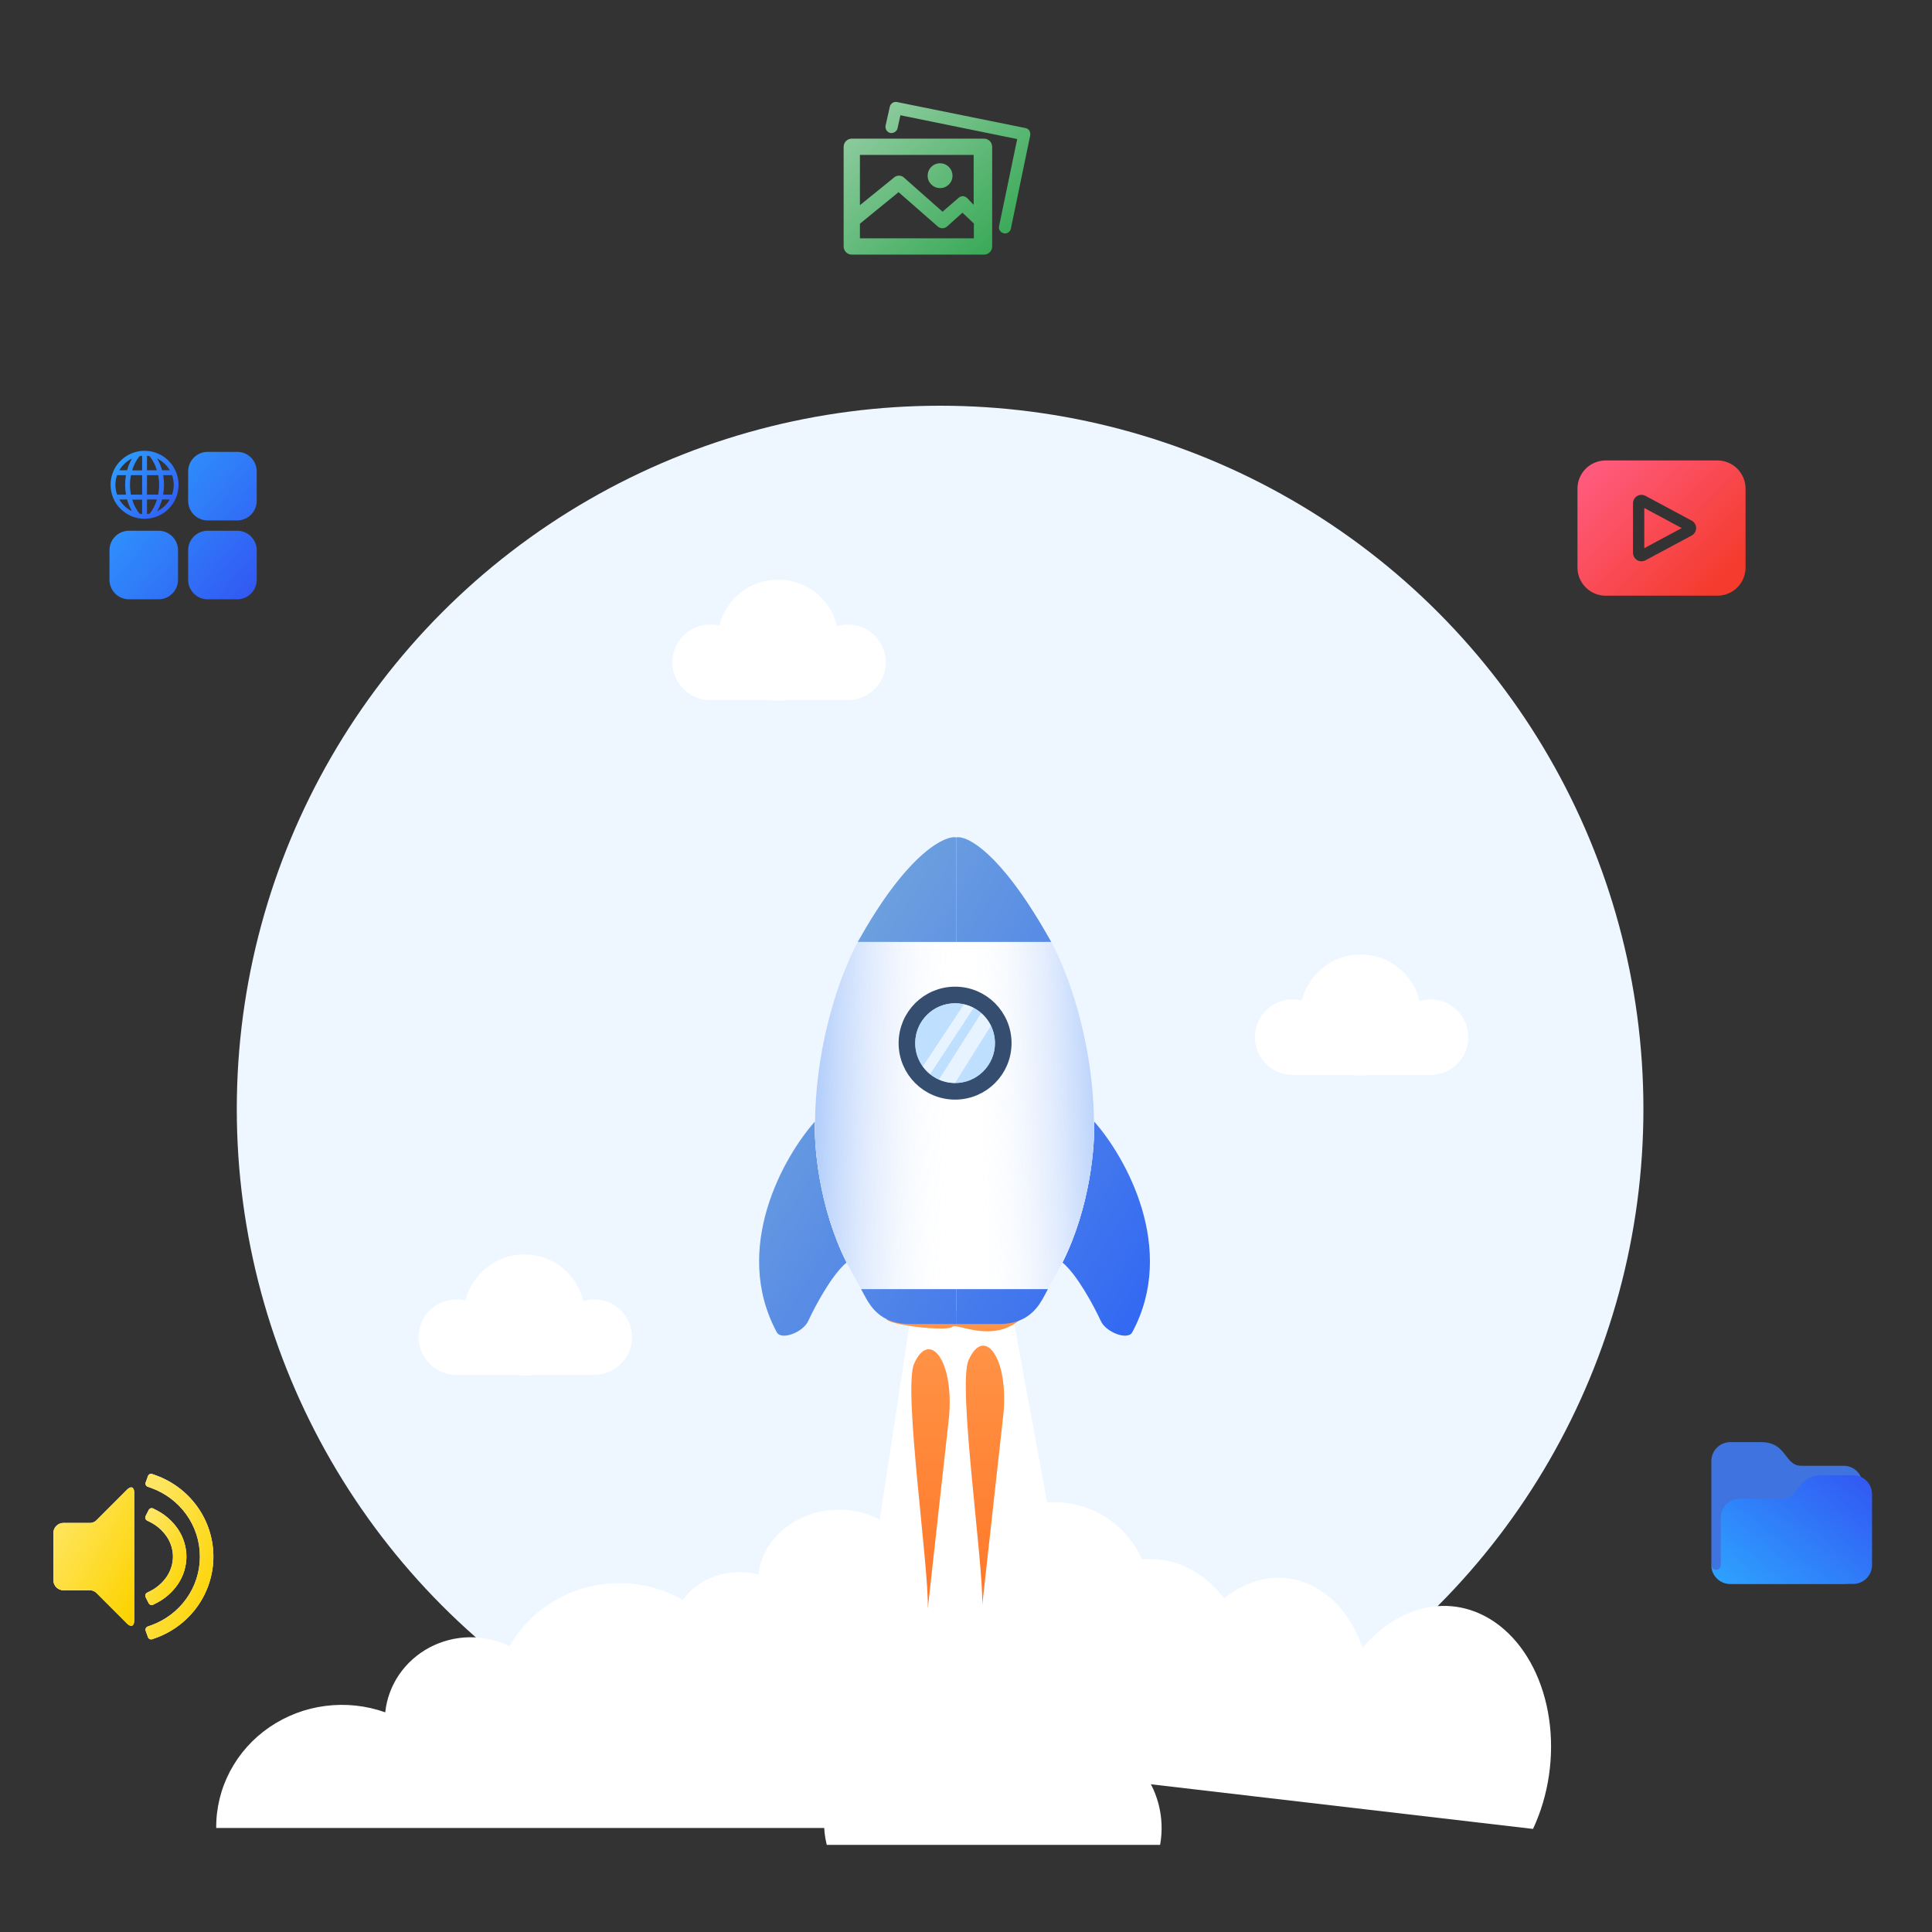 <svg width="300" height="300" viewBox="0 0 300 300" fill="none" xmlns="http://www.w3.org/2000/svg">
<rect x="0" y="0" width="300" height="300" fill="#333333" stroke="none"/>
<circle cx="145.978" cy="172.21" r="109.21" fill="#EEF7FF"/>
<path d="M233.555 253.008C230.337 250.198 226.421 248.955 222.436 249.479C218.451 250.002 214.628 252.262 211.58 255.895C210.728 253.398 209.474 251.199 207.9 249.437C206.326 247.675 204.466 246.391 202.441 245.667C200.416 244.943 198.269 244.795 196.14 245.232C194.01 245.67 191.945 246.683 190.077 248.207C187.297 244.557 183.561 242.397 179.524 242.106C175.488 241.815 171.409 243.412 168.003 246.616C164.598 249.82 162.084 254.427 160.902 259.627C159.721 264.828 159.947 270.29 161.542 275.054L238.047 283.994C240.486 278.789 241.379 272.685 240.544 266.927C239.71 261.169 237.21 256.192 233.555 253.008V253.008Z" fill="white"/>
<path d="M143.627 190.008L131.837 267.154L168.372 264.603L154.468 189.198L143.627 190.008Z" fill="white"/>
<path d="M176.949 274.409C178.177 273.317 179.121 271.942 179.698 270.405C180.275 268.867 180.469 267.212 180.263 265.583C180.057 263.954 179.457 262.399 178.514 261.053C177.572 259.707 176.315 258.61 174.853 257.856C176.294 256.223 177.356 254.293 177.964 252.204C178.573 250.115 178.712 247.918 178.374 245.769C178.035 243.62 177.226 241.572 176.004 239.77C174.782 237.968 173.178 236.457 171.305 235.344C169.431 234.23 167.335 233.543 165.166 233.329C162.996 233.116 160.806 233.381 158.75 234.108C156.695 234.834 154.826 236.004 153.275 237.533C151.724 239.062 150.529 240.913 149.776 242.954C149.471 243.796 149.242 244.663 149.091 245.545C148.433 245.2 147.754 244.897 147.057 244.639C143.414 243.314 139.411 243.368 135.806 244.792C132.201 246.215 129.244 248.908 127.496 252.361C125.748 255.813 125.33 259.786 126.321 263.526C127.312 267.266 129.644 270.513 132.874 272.652C130.894 274.297 129.42 276.468 128.626 278.913C127.831 281.359 127.746 283.979 128.382 286.47H180.142C180.524 284.349 180.436 282.17 179.885 280.087C179.333 278.003 178.331 276.065 176.949 274.409V274.409Z" fill="white"/>
<path d="M144.75 244.79C143.998 244.828 143.253 244.965 142.536 245.196L142.545 244.905C142.25 238.793 136.489 234.121 129.63 234.433C123.362 234.724 118.365 239.085 117.766 244.491C116.645 244.198 115.486 244.076 114.328 244.13C108.609 244.385 104.161 248.715 104.391 253.798C104.598 258.396 108.566 262.031 113.552 262.488C114.795 266.392 118.919 269.153 123.677 268.937C127.561 268.761 130.844 266.661 132.408 263.729C133.164 264.585 134.104 265.257 135.158 265.694C136.211 266.131 137.351 266.321 138.489 266.25C142.472 266.072 145.57 263.056 145.413 259.516C145.396 259.208 145.355 258.902 145.289 258.601C145.317 258.604 145.346 258.605 145.374 258.604C146.38 258.561 147.371 258.342 148.302 257.955L148.655 245.554C147.432 244.993 146.094 244.731 144.75 244.79V244.79Z" fill="white"/>
<path d="M146.823 280.415C146.725 276.927 145.674 273.528 143.778 270.564C141.881 267.601 139.208 265.18 136.031 263.55C132.854 261.92 129.287 261.139 125.697 261.287C122.107 261.435 118.622 262.508 115.599 264.394V264.17C115.48 260.027 113.959 256.037 111.271 252.817C108.584 249.597 104.879 247.325 100.73 246.352C96.58 245.38 92.216 245.76 88.311 247.435C84.407 249.11 81.179 251.987 79.125 255.62C77.191 254.673 75.048 254.196 72.882 254.232C70.716 254.268 68.591 254.814 66.69 255.825C64.79 256.836 63.172 258.281 61.975 260.034C60.778 261.788 60.038 263.797 59.82 265.89C56.856 264.834 53.673 264.492 50.543 264.893C47.414 265.293 44.431 266.425 41.85 268.19C39.27 269.956 37.169 272.302 35.727 275.029C34.286 277.756 33.547 280.781 33.574 283.846H146.592C146.771 282.711 146.849 281.563 146.823 280.415Z" fill="white"/>
<path d="M155.827 219.395L152.522 249.231C152.731 242.887 148.678 215.141 150.391 211.225C152.752 205.83 156.586 210.647 155.827 219.395ZM147.371 219.95L144.067 249.785C144.275 243.441 140.222 215.696 141.935 211.78C144.296 206.385 148.13 211.201 147.371 219.95ZM138.623 204.245C143.44 203.16 154.36 203.391 158.789 204.57C154.292 208.852 148.618 205.318 147.86 206.039C146.92 206.935 133.973 205.291 138.623 204.245Z" fill="url(#paint0_linear_3584_24246)"/>
<path d="M148.476 130.029C146.842 129.685 141.203 132.247 133.776 145.245C133.592 145.544 133.394 145.888 133.184 146.276H148.476L148.476 130.029Z" fill="url(#paint1_linear_3584_24246)"/>
<path d="M126.555 174.129C121.655 179.63 113.609 193.883 120.623 206.881C121.319 208.17 124.75 206.881 125.523 205.075C126.555 202.84 129.185 197.906 131.455 196.049C127.122 187.384 126.383 177.825 126.555 174.129Z" fill="url(#paint2_linear_3584_24246)"/>
<path d="M126.555 174.129C126.383 177.825 127.122 187.384 131.455 196.049L133.705 200.176H148.476L148.476 146.276H133.184C130.741 150.796 126.745 161.208 126.555 174.129Z" fill="white"/>
<path d="M126.555 174.129C126.383 177.825 127.122 187.384 131.455 196.049L133.705 200.176H148.476L148.476 146.276H133.184C130.741 150.796 126.745 161.208 126.555 174.129Z" fill="url(#paint3_linear_3584_24246)"/>
<path d="M134.549 201.723C135.581 203.528 137.335 205.591 141.255 205.591H143.834H148.476V200.176H133.705L134.549 201.723Z" fill="url(#paint4_linear_3584_24246)"/>
<path d="M148.476 130.029C150.109 129.685 155.232 132.247 162.66 145.245C162.843 145.544 163.041 145.888 163.251 146.276H148.476L148.476 130.029Z" fill="url(#paint5_linear_3584_24246)"/>
<path d="M169.881 174.129C174.78 179.63 182.827 193.883 175.812 206.881C175.116 208.17 171.686 206.881 170.912 205.075C169.881 202.84 167.25 197.906 164.981 196.049C169.313 187.384 170.052 177.825 169.881 174.129Z" fill="url(#paint6_linear_3584_24246)"/>
<path d="M169.881 174.129C170.052 177.825 169.313 187.384 164.981 196.049L162.73 200.176L148.476 200.176L148.476 146.276H163.251C165.695 150.796 169.691 161.208 169.881 174.129Z" fill="white"/>
<path d="M169.881 174.129C170.052 177.825 169.313 187.384 164.981 196.049L162.73 200.176L148.476 200.176L148.476 146.276H163.251C165.695 150.796 169.691 161.208 169.881 174.129Z" fill="url(#paint7_linear_3584_24246)"/>
<path d="M161.886 201.723C160.854 203.528 159.101 205.591 155.181 205.591H152.602L148.476 205.591V200.176L162.73 200.176L161.886 201.723Z" fill="url(#paint8_linear_3584_24246)"/>
<circle cx="148.305" cy="161.979" r="7.479" fill="#BFDFFF" stroke="#354D6E" stroke-width="2.579"/>
<path d="M149.66 155.938L143.277 165.587C143.607 166.048 144 166.46 144.442 166.814L151.207 156.51C150.725 156.254 150.206 156.06 149.66 155.938Z" fill="#E7F3FF"/>
<path fill-rule="evenodd" clip-rule="evenodd" d="M154.495 161.978C154.495 165.397 151.724 168.168 148.306 168.168L153.873 159.271C154.271 160.089 154.495 161.007 154.495 161.978ZM151.207 156.51C151.624 156.732 152.014 157 152.367 157.308L145.791 167.636C145.305 167.419 144.852 167.142 144.442 166.814L151.207 156.51ZM149.66 155.938L143.277 165.587C142.546 164.571 142.116 163.325 142.116 161.978C142.116 158.56 144.887 155.789 148.306 155.789C148.771 155.789 149.224 155.84 149.66 155.938Z" fill="#BFDFFF"/>
<path d="M145.791 167.636C146.559 167.978 147.41 168.168 148.306 168.168L153.873 159.271C153.506 158.518 152.992 157.852 152.367 157.308L145.791 167.636Z" fill="#E7F3FF"/>
<path fill-rule="evenodd" clip-rule="evenodd" d="M222.136 155.186C221.544 155.186 220.972 155.275 220.433 155.438C219.45 151.296 215.726 148.214 211.283 148.214C206.867 148.214 203.163 151.258 202.152 155.362C201.696 155.247 201.218 155.186 200.726 155.186C197.488 155.186 194.862 157.811 194.862 161.05C194.862 164.288 197.488 166.913 200.726 166.913H209.849C210.317 166.985 210.795 167.022 211.283 167.022C211.771 167.022 212.25 166.985 212.717 166.913H222.136C225.374 166.913 228 164.288 228 161.05C228 157.811 225.374 155.186 222.136 155.186Z" fill="white"/>
<path fill-rule="evenodd" clip-rule="evenodd" d="M92.274 201.758C91.681 201.758 91.11 201.846 90.571 202.01C89.587 197.867 85.864 194.786 81.421 194.786C77.005 194.786 73.301 197.83 72.29 201.933C71.833 201.819 71.356 201.758 70.864 201.758C67.625 201.758 65 204.383 65 207.621C65 210.86 67.625 213.485 70.864 213.485H79.987C80.454 213.556 80.933 213.594 81.421 213.594C81.908 213.594 82.387 213.556 82.855 213.485H92.274C95.512 213.485 98.137 210.86 98.137 207.621C98.137 204.383 95.512 201.758 92.274 201.758Z" fill="white"/>
<path fill-rule="evenodd" clip-rule="evenodd" d="M131.68 96.972C131.088 96.972 130.516 97.061 129.977 97.224C128.993 93.082 125.27 90 120.827 90C116.411 90 112.707 93.044 111.696 97.147C111.239 97.033 110.762 96.972 110.27 96.972C107.032 96.972 104.406 99.597 104.406 102.835C104.406 106.074 107.032 108.699 110.27 108.699H119.393C119.86 108.77 120.339 108.808 120.827 108.808C121.315 108.808 121.794 108.77 122.261 108.699H131.68C134.918 108.699 137.544 106.074 137.544 102.835C137.544 99.597 134.918 96.972 131.68 96.972Z" fill="white"/>
<path d="M36.838 80.811H32.241C30.574 80.811 29.217 79.454 29.217 77.787V73.19C29.217 71.523 30.574 70.166 32.241 70.166H36.838C38.505 70.166 39.862 71.523 39.862 73.19V77.787C39.862 79.454 38.505 80.811 36.838 80.811Z" fill="url(#paint9_linear_3584_24246)"/>
<path d="M36.838 93.058H32.241C30.574 93.058 29.217 91.702 29.217 90.034V85.438C29.217 83.77 30.574 82.414 32.241 82.414H36.838C38.505 82.414 39.862 83.77 39.862 85.438V90.034C39.862 91.702 38.505 93.058 36.838 93.058Z" fill="url(#paint10_linear_3584_24246)"/>
<path d="M24.621 93.058H20.024C18.357 93.058 17 91.702 17 90.034V85.438C17 83.77 18.357 82.414 20.024 82.414H24.621C26.288 82.414 27.645 83.77 27.645 85.438V90.034C27.645 91.702 26.288 93.058 24.621 93.058Z" fill="url(#paint11_linear_3584_24246)"/>
<path d="M27.322 73.251C26.987 72.448 26.458 71.74 25.784 71.19C25.109 70.64 24.31 70.265 23.456 70.098C22.791 69.967 22.106 69.967 21.44 70.098C20.586 70.265 19.787 70.64 19.113 71.19C18.438 71.74 17.91 72.448 17.574 73.251C17.307 73.895 17.17 74.585 17.17 75.281C17.17 75.978 17.307 76.668 17.574 77.311C17.977 78.273 18.654 79.094 19.522 79.671C20.389 80.249 21.407 80.557 22.448 80.557C23.489 80.557 24.508 80.249 25.375 79.671C26.242 79.094 26.919 78.273 27.322 77.311C27.589 76.668 27.727 75.978 27.727 75.281C27.727 74.585 27.589 73.895 27.322 73.251ZM22.826 79.829V77.561H24.374C24.142 78.36 23.757 79.106 23.241 79.757C23.094 79.78 22.962 79.799 22.826 79.829ZM21.67 79.776C21.154 79.124 20.77 78.379 20.538 77.58H22.071V79.829C21.935 79.799 21.803 79.78 21.67 79.757V79.776ZM17.918 75.293C17.92 74.777 18.009 74.266 18.182 73.781H19.564C19.383 74.781 19.383 75.805 19.564 76.805H18.182C18.009 76.319 17.92 75.808 17.918 75.293ZM20.183 75.293C20.185 74.785 20.236 74.279 20.334 73.781H22.071V76.805H20.334C20.236 76.307 20.185 75.8 20.183 75.293ZM22.071 70.775V73.043H20.523C20.755 72.245 21.139 71.499 21.655 70.847C21.803 70.805 21.935 70.786 22.071 70.775ZM23.226 70.828C23.742 71.48 24.127 72.226 24.358 73.024H22.826V70.775C22.962 70.786 23.094 70.805 23.226 70.828ZM22.826 76.805V73.781H24.562C24.661 74.279 24.711 74.785 24.713 75.293C24.711 75.8 24.661 76.307 24.562 76.805H22.826ZM25.333 73.781H26.714C27.067 74.758 27.067 75.828 26.714 76.805H25.333C25.514 75.805 25.514 74.781 25.333 73.781ZM26.367 73.024H25.163C24.989 72.39 24.735 71.78 24.408 71.21C25.227 71.606 25.909 72.238 26.367 73.024ZM20.489 71.21C20.161 71.78 19.907 72.39 19.734 73.024H18.529C18.988 72.238 19.67 71.606 20.489 71.21ZM18.529 77.561H19.734C19.907 78.195 20.161 78.805 20.489 79.376C19.67 78.98 18.988 78.348 18.529 77.561ZM24.408 79.376C24.735 78.805 24.989 78.195 25.163 77.561H26.367C25.909 78.348 25.227 78.98 24.408 79.376Z" fill="url(#paint12_linear_3584_24246)"/>
<path d="M266.676 71.5H249.325C248.164 71.5 247.052 71.961 246.231 72.782C245.411 73.602 244.95 74.715 244.95 75.875V88.125C244.95 89.286 245.411 90.398 246.231 91.219C247.052 92.039 248.164 92.5 249.325 92.5H266.676C267.836 92.5 268.949 92.039 269.77 91.219C270.59 90.398 271.051 89.286 271.051 88.125V75.875C271.051 74.715 270.59 73.602 269.77 72.782C268.949 71.961 267.836 71.5 266.676 71.5ZM262.686 83.155L255.507 87.005C255.316 87.108 255.102 87.162 254.885 87.163C254.537 87.163 254.203 87.025 253.957 86.778C253.711 86.532 253.573 86.198 253.573 85.85V78.15C253.573 77.923 253.632 77.7 253.744 77.503C253.856 77.306 254.018 77.141 254.212 77.025C254.407 76.908 254.629 76.844 254.856 76.839C255.082 76.834 255.307 76.888 255.507 76.995L262.686 80.845C262.894 80.958 263.068 81.124 263.19 81.328C263.311 81.531 263.375 81.763 263.375 82C263.375 82.237 263.311 82.469 263.19 82.673C263.068 82.876 262.894 83.043 262.686 83.155ZM255.323 78.881L261.137 82L255.323 85.12V78.881Z" fill="url(#paint13_linear_3584_24246)"/>
<g clip-path="url(#clip0_3584_24246)">
<mask id="mask0_3584_24246" style="mask-type:luminance" maskUnits="userSpaceOnUse" x="265" y="221" width="28" height="28">
<path d="M265.003 221H292.89V248.887H265.003V221Z" fill="white"/>
</mask>
<g mask="url(#mask0_3584_24246)">
<path d="M265.738 243.016C265.738 243.795 266.048 244.541 266.598 245.092C267.149 245.642 267.895 245.952 268.674 245.952H286.287C287.065 245.952 287.812 245.642 288.362 245.092C288.913 244.541 289.222 243.795 289.222 243.016V230.54C289.222 229.762 288.913 229.015 288.362 228.465C287.812 227.914 287.065 227.605 286.287 227.605H279.682C277.068 227.605 277.48 223.936 273.49 223.936H268.674C267.895 223.936 267.149 224.245 266.598 224.795C266.048 225.346 265.738 226.093 265.738 226.871V243.016Z" fill="#3F74E0"/>
<path d="M287.754 229.073H282.939C278.948 229.073 279.36 232.742 276.746 232.742H270.142C269.363 232.742 268.616 233.051 268.066 233.602C267.515 234.152 267.206 234.899 267.206 235.678V243.016C267.206 243.211 267.129 243.397 266.991 243.535C266.854 243.673 266.667 243.75 266.472 243.75C266.278 243.75 266.091 243.673 265.953 243.535C265.816 243.397 265.738 243.211 265.738 243.016C265.738 243.795 266.048 244.541 266.598 245.092C267.149 245.642 267.895 245.952 268.674 245.952H287.754C288.533 245.952 289.28 245.642 289.83 245.092C290.381 244.541 290.69 243.795 290.69 243.016V232.008C290.69 231.23 290.381 230.483 289.83 229.932C289.28 229.382 288.533 229.073 287.754 229.073Z" fill="url(#paint14_linear_3584_24246)"/>
</g>
</g>
<g clip-path="url(#clip1_3584_24246)">
<mask id="mask1_3584_24246" style="mask-type:luminance" maskUnits="userSpaceOnUse" x="6" y="227" width="29" height="29">
<path d="M34.422 228H6.999V255.423H34.422V228Z" fill="white"/>
</mask>
<g mask="url(#mask1_3584_24246)">
<path d="M9.854 246.941H14.039C14.328 246.941 14.728 247.107 14.932 247.311L19.73 252.109C20.343 252.721 20.84 252.515 20.84 251.649V231.77C20.84 230.904 20.343 230.698 19.73 231.311L14.932 236.109C14.728 236.313 14.328 236.478 14.039 236.478H9.854C8.988 236.478 8.285 237.182 8.285 238.048V245.372C8.285 246.238 8.988 246.941 9.854 246.941Z" fill="white"/>
<path d="M9.854 246.941H14.039C14.328 246.941 14.728 247.107 14.932 247.311L19.73 252.109C20.343 252.721 20.84 252.515 20.84 251.649V231.77C20.84 230.904 20.343 230.698 19.73 231.311L14.932 236.109C14.728 236.313 14.328 236.478 14.039 236.478H9.854C8.988 236.478 8.285 237.182 8.285 238.048V245.372C8.285 246.238 8.988 246.941 9.854 246.941Z" fill="url(#paint15_linear_3584_24246)"/>
<path fill-rule="evenodd" clip-rule="evenodd" d="M31.042 241.711C31.042 239.347 30.294 237.04 28.903 235.125C27.537 233.242 25.628 231.814 23.436 231.034L22.94 230.859C22.668 230.762 22.526 230.463 22.622 230.191L22.973 229.205C23.07 228.933 23.369 228.79 23.641 228.887L24.132 229.062C26.727 229.983 28.981 231.667 30.598 233.896C32.245 236.166 33.135 238.902 33.135 241.711C33.135 244.515 32.245 247.251 30.598 249.522C28.981 251.75 26.727 253.44 24.132 254.36L23.641 254.535C23.369 254.632 23.07 254.49 22.973 254.218L22.622 253.231C22.526 252.96 22.668 252.66 22.94 252.564L23.436 252.388C25.628 251.609 27.537 250.181 28.903 248.297C30.294 246.382 31.042 244.076 31.042 241.711Z" fill="white"/>
<path fill-rule="evenodd" clip-rule="evenodd" d="M31.042 241.711C31.042 239.347 30.294 237.04 28.903 235.125C27.537 233.242 25.628 231.814 23.436 231.034L22.94 230.859C22.668 230.762 22.526 230.463 22.622 230.191L22.973 229.205C23.07 228.933 23.369 228.79 23.641 228.887L24.132 229.062C26.727 229.983 28.981 231.667 30.598 233.896C32.245 236.166 33.135 238.902 33.135 241.711C33.135 244.515 32.245 247.251 30.598 249.522C28.981 251.75 26.727 253.44 24.132 254.36L23.641 254.535C23.369 254.632 23.07 254.49 22.973 254.218L22.622 253.231C22.526 252.96 22.668 252.66 22.94 252.564L23.436 252.388C25.628 251.609 27.537 250.181 28.903 248.297C30.294 246.382 31.042 244.076 31.042 241.711Z" fill="url(#paint16_linear_3584_24246)"/>
<path d="M23.315 236.349L22.846 236.114C22.587 235.984 22.483 235.669 22.613 235.411L23.085 234.473C23.214 234.215 23.529 234.111 23.787 234.242L24.251 234.476C25.616 235.162 26.778 236.182 27.636 237.443C28.483 238.703 28.944 240.189 28.949 241.711C28.944 243.234 28.483 244.714 27.636 245.975C26.778 247.235 25.616 248.256 24.251 248.941L23.787 249.175C23.529 249.306 23.214 249.202 23.085 248.945L22.614 248.011C22.484 247.753 22.587 247.439 22.846 247.309L23.315 247.073C24.356 246.55 25.245 245.766 25.904 244.803C26.516 243.888 26.851 242.815 26.856 241.711C26.851 240.608 26.516 239.53 25.904 238.62C25.245 237.652 24.356 236.872 23.315 236.349Z" fill="white"/>
<path d="M23.315 236.349L22.846 236.114C22.587 235.984 22.483 235.669 22.613 235.411L23.085 234.473C23.214 234.215 23.529 234.111 23.787 234.242L24.251 234.476C25.616 235.162 26.778 236.182 27.636 237.443C28.483 238.703 28.944 240.189 28.949 241.711C28.944 243.234 28.483 244.714 27.636 245.975C26.778 247.235 25.616 248.256 24.251 248.941L23.787 249.175C23.529 249.306 23.214 249.202 23.085 248.945L22.614 248.011C22.484 247.753 22.587 247.439 22.846 247.309L23.315 247.073C24.356 246.55 25.245 245.766 25.904 244.803C26.516 243.888 26.851 242.815 26.856 241.711C26.851 240.608 26.516 239.53 25.904 238.62C25.245 237.652 24.356 236.872 23.315 236.349Z" fill="url(#paint17_linear_3584_24246)"/>
</g>
</g>
<path d="M159.972 21.024L156.971 35.495C156.876 35.937 156.497 36.253 156.054 36.253C155.991 36.253 155.928 36.253 155.865 36.221C155.359 36.126 155.012 35.621 155.138 35.115L157.95 21.593L139.815 17.897L139.373 19.919C139.246 20.424 138.741 20.74 138.235 20.645C137.73 20.519 137.414 20.014 137.509 19.508L138.172 16.57C138.299 16.064 138.773 15.748 139.278 15.843L159.245 19.887C159.498 19.95 159.719 20.077 159.846 20.298C159.972 20.519 160.004 20.772 159.972 21.024ZM154.064 38.275C154.064 38.97 153.495 39.538 152.8 39.538H132.264C131.569 39.538 131 38.97 131 38.275V22.794C131 22.099 131.569 21.53 132.264 21.53H152.8C153.495 21.53 154.064 22.099 154.064 22.794V38.275ZM133.528 24.058V31.861L138.867 27.533C139.278 27.185 139.942 27.185 140.352 27.564L146.355 32.872L148.851 30.724C149.262 30.376 149.736 30.376 150.146 30.724L151.189 31.798V24.058H133.528ZM151.22 37.011V34.705L149.451 33.03L147.05 35.178C146.851 35.347 146.6 35.439 146.339 35.439C146.079 35.439 145.827 35.347 145.628 35.178L139.531 29.839L133.528 34.736V37.011H151.22ZM145.976 29.207C147.05 29.207 147.903 28.354 147.903 27.28C147.903 26.206 147.019 25.353 145.976 25.353C144.902 25.353 144.049 26.206 144.049 27.28C144.017 28.323 144.902 29.207 145.976 29.207Z" fill="url(#paint18_linear_3584_24246)"/>
<defs>
<linearGradient id="paint0_linear_3584_24246" x1="152.413" y1="250.277" x2="152.593" y2="200.641" gradientUnits="userSpaceOnUse">
<stop stop-color="#FF7728"/>
<stop offset="1" stop-color="#FF984C"/>
</linearGradient>
<linearGradient id="paint1_linear_3584_24246" x1="177.182" y1="205.468" x2="99.117" y2="154.883" gradientUnits="userSpaceOnUse">
<stop stop-color="#3268F3"/>
<stop offset="1" stop-color="#80B2D7"/>
</linearGradient>
<linearGradient id="paint2_linear_3584_24246" x1="177.182" y1="205.468" x2="99.117" y2="154.883" gradientUnits="userSpaceOnUse">
<stop stop-color="#3268F3"/>
<stop offset="1" stop-color="#80B2D7"/>
</linearGradient>
<linearGradient id="paint3_linear_3584_24246" x1="122" y1="165.589" x2="148.305" y2="166.105" gradientUnits="userSpaceOnUse">
<stop stop-color="#8CB5F9"/>
<stop offset="1" stop-color="white" stop-opacity="0"/>
</linearGradient>
<linearGradient id="paint4_linear_3584_24246" x1="177.182" y1="205.468" x2="99.117" y2="154.883" gradientUnits="userSpaceOnUse">
<stop stop-color="#3268F3"/>
<stop offset="1" stop-color="#80B2D7"/>
</linearGradient>
<linearGradient id="paint5_linear_3584_24246" x1="177.182" y1="205.468" x2="99.117" y2="154.883" gradientUnits="userSpaceOnUse">
<stop stop-color="#3268F3"/>
<stop offset="1" stop-color="#80B2D7"/>
</linearGradient>
<linearGradient id="paint6_linear_3584_24246" x1="177.182" y1="205.468" x2="99.117" y2="154.883" gradientUnits="userSpaceOnUse">
<stop stop-color="#3268F3"/>
<stop offset="1" stop-color="#80B2D7"/>
</linearGradient>
<linearGradient id="paint7_linear_3584_24246" x1="175.641" y1="164.815" x2="150.368" y2="165.847" gradientUnits="userSpaceOnUse">
<stop stop-color="#8CB5F9"/>
<stop offset="1" stop-color="white" stop-opacity="0"/>
</linearGradient>
<linearGradient id="paint8_linear_3584_24246" x1="177.182" y1="205.468" x2="99.117" y2="154.883" gradientUnits="userSpaceOnUse">
<stop stop-color="#3268F3"/>
<stop offset="1" stop-color="#80B2D7"/>
</linearGradient>
<linearGradient id="paint9_linear_3584_24246" x1="39.342" y1="92.486" x2="14.505" y2="71.987" gradientUnits="userSpaceOnUse">
<stop stop-color="#3258F3"/>
<stop offset="1" stop-color="#2DA6FF"/>
</linearGradient>
<linearGradient id="paint10_linear_3584_24246" x1="39.342" y1="92.486" x2="14.505" y2="71.987" gradientUnits="userSpaceOnUse">
<stop stop-color="#3258F3"/>
<stop offset="1" stop-color="#2DA6FF"/>
</linearGradient>
<linearGradient id="paint11_linear_3584_24246" x1="39.342" y1="92.486" x2="14.505" y2="71.987" gradientUnits="userSpaceOnUse">
<stop stop-color="#3258F3"/>
<stop offset="1" stop-color="#2DA6FF"/>
</linearGradient>
<linearGradient id="paint12_linear_3584_24246" x1="27.487" y1="80.293" x2="16.03" y2="70.825" gradientUnits="userSpaceOnUse">
<stop stop-color="#3258F3"/>
<stop offset="1" stop-color="#2DA6FF"/>
</linearGradient>
<linearGradient id="paint13_linear_3584_24246" x1="267.492" y1="89.637" x2="249.495" y2="71.706" gradientUnits="userSpaceOnUse">
<stop stop-color="#F43B2E"/>
<stop offset="1" stop-color="#FF5A7B"/>
</linearGradient>
<linearGradient id="paint14_linear_3584_24246" x1="290.123" y1="229.495" x2="271.839" y2="251.832" gradientUnits="userSpaceOnUse">
<stop stop-color="#3258F3"/>
<stop offset="1" stop-color="#2DA6FF"/>
</linearGradient>
<linearGradient id="paint15_linear_3584_24246" x1="21.041" y1="249.529" x2="5.469" y2="240.954" gradientUnits="userSpaceOnUse">
<stop stop-color="#FCD300"/>
<stop offset="1" stop-color="#FFE662"/>
</linearGradient>
<linearGradient id="paint16_linear_3584_24246" x1="33.304" y1="251.06" x2="18.48" y2="245.327" gradientUnits="userSpaceOnUse">
<stop stop-color="#FCD300"/>
<stop offset="1" stop-color="#FFE662"/>
</linearGradient>
<linearGradient id="paint17_linear_3584_24246" x1="29.051" y1="247.18" x2="20.149" y2="243.614" gradientUnits="userSpaceOnUse">
<stop stop-color="#FCD300"/>
<stop offset="1" stop-color="#FFE662"/>
</linearGradient>
<linearGradient id="paint18_linear_3584_24246" x1="160.448" y1="36.305" x2="140.331" y2="13.116" gradientUnits="userSpaceOnUse">
<stop stop-color="#33A752"/>
<stop offset="1" stop-color="#8DCB9E"/>
</linearGradient>
<clipPath id="clip0_3584_24246">
<rect width="27.887" height="27.887" fill="white" transform="translate(265 221)"/>
</clipPath>
<clipPath id="clip1_3584_24246">
<rect width="27.423" height="27.423" fill="white" transform="translate(7 228)"/>
</clipPath>
</defs>
</svg>

